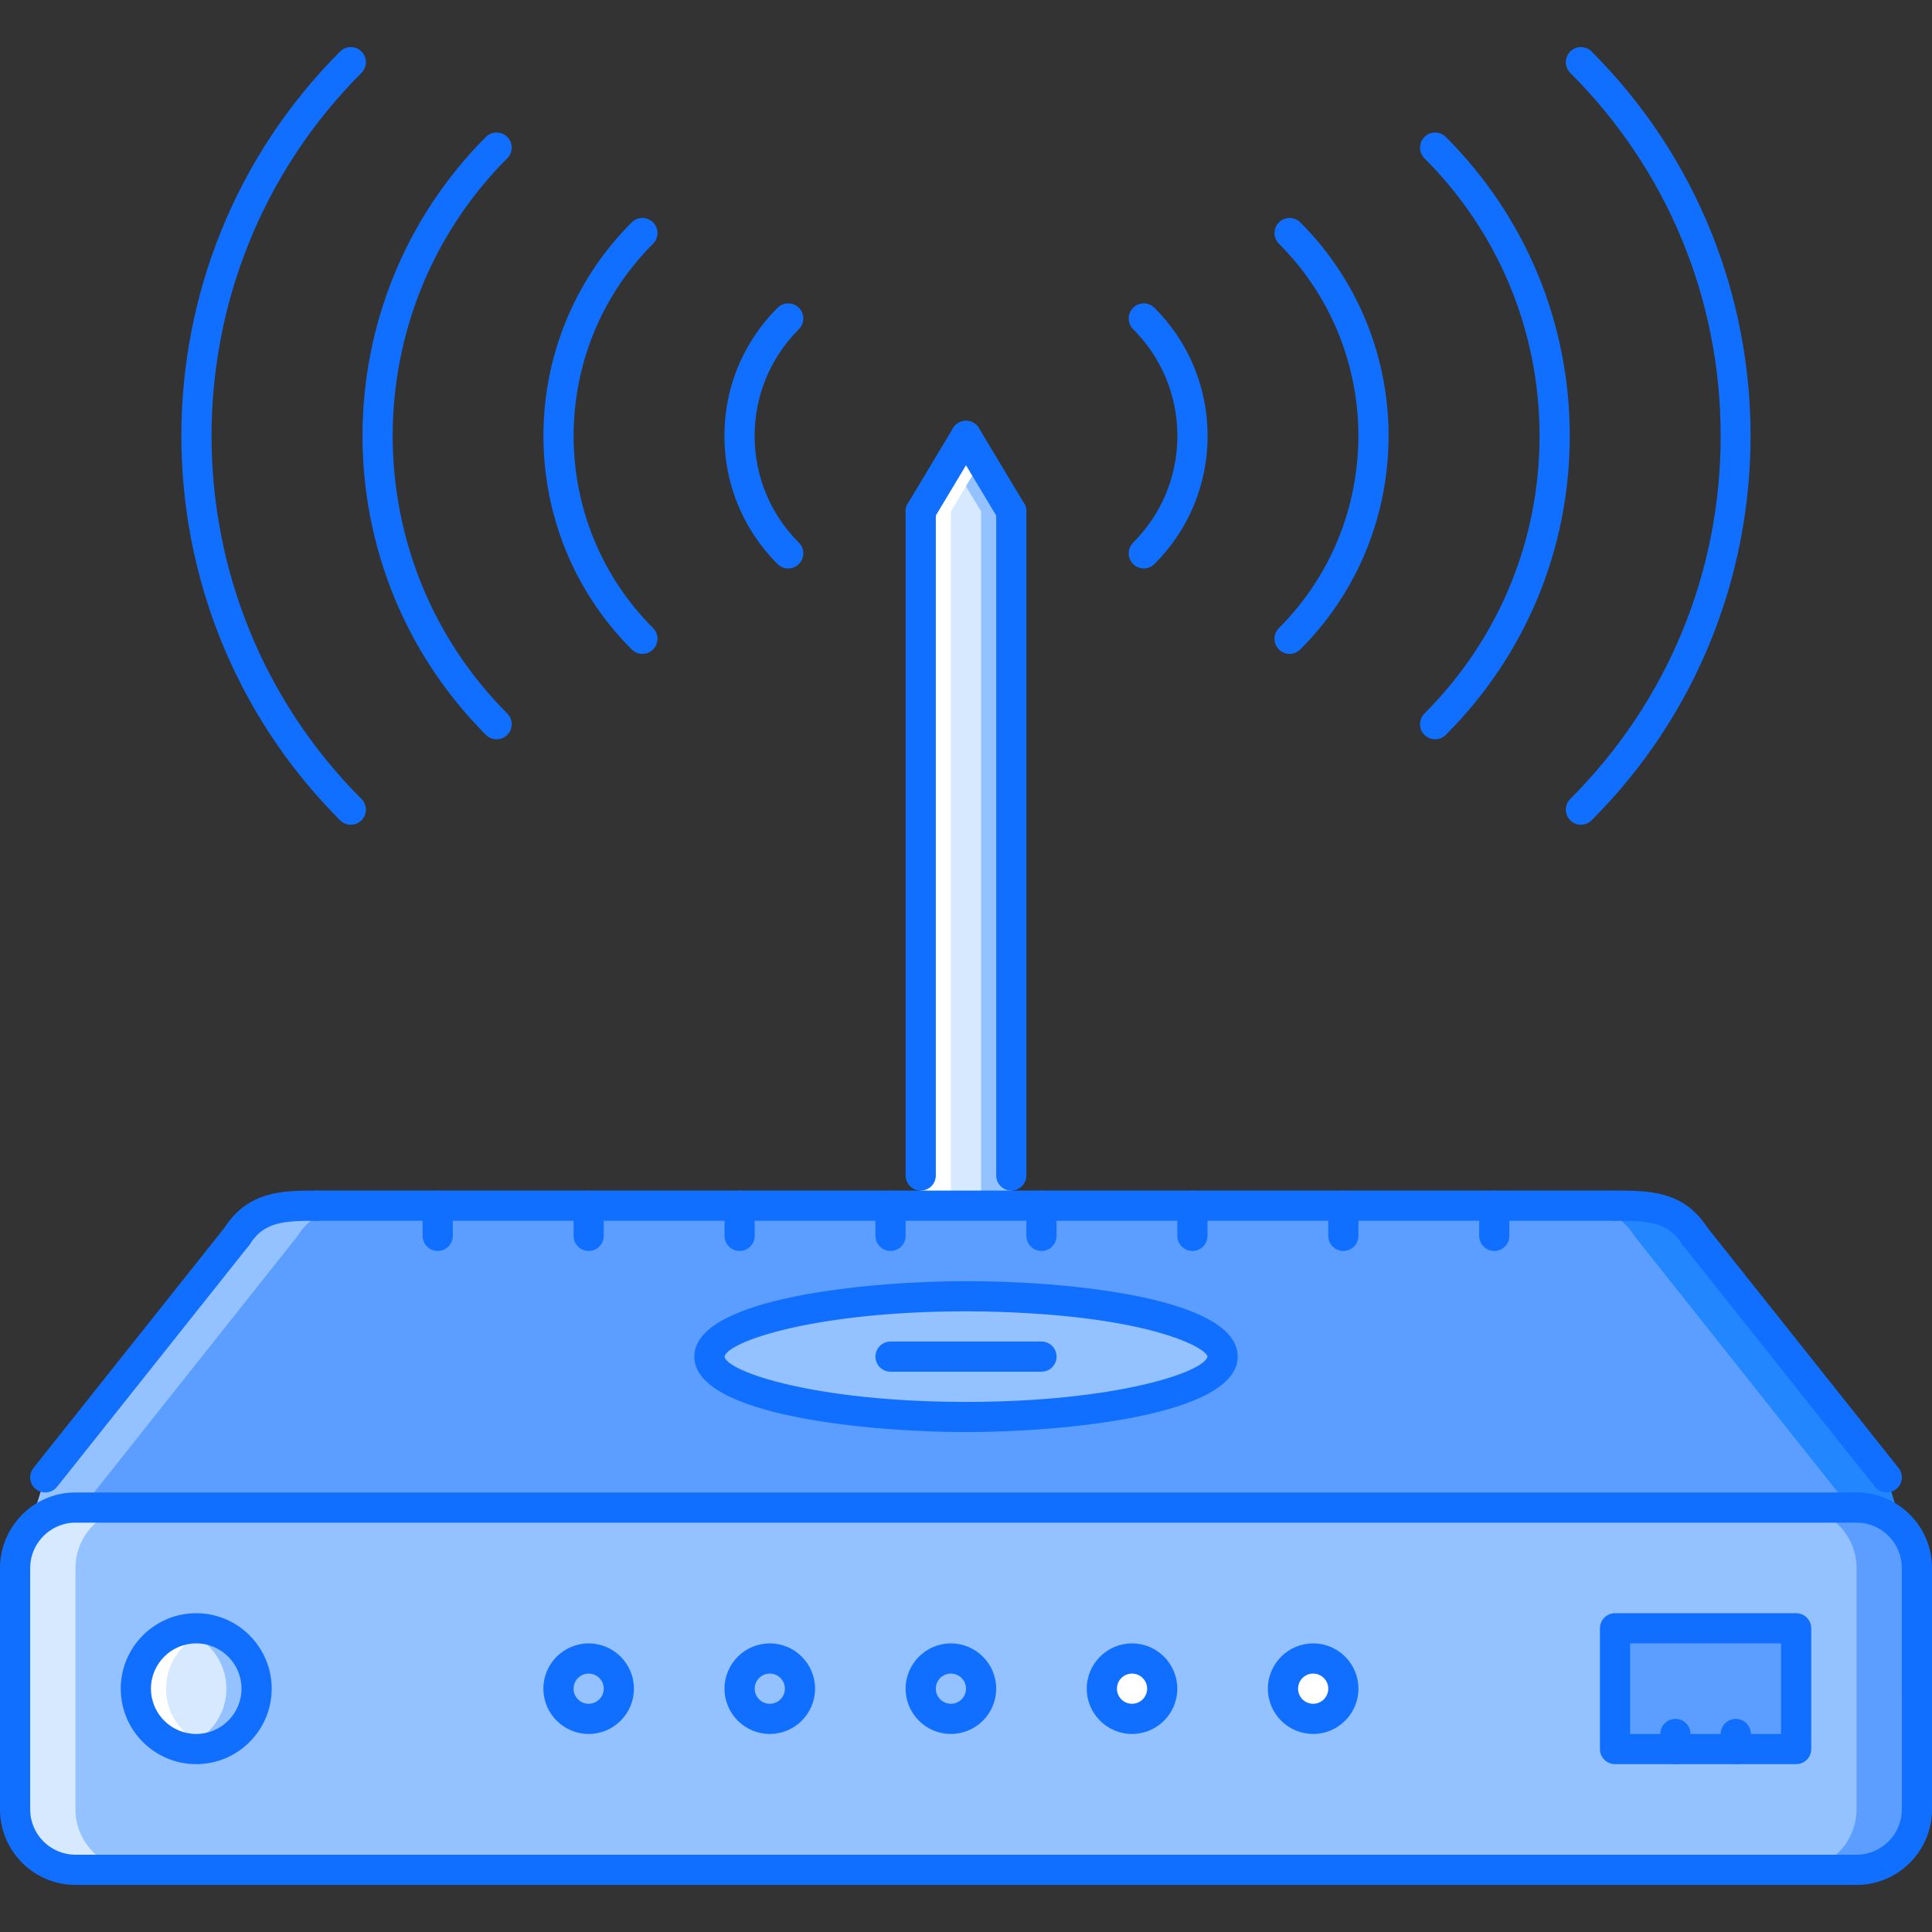 <?xml version="1.0" encoding="iso-8859-1"?>
<!-- Generator: Adobe Illustrator 19.0.0, SVG Export Plug-In . SVG Version: 6.00 Build 0)  -->
<svg version="1.1" id="Capa_1" xmlns="http://www.w3.org/2000/svg" xmlns:xlink="http://www.w3.org/1999/xlink" x="0px" y="0px"
	 viewBox="0 0 511.941 511.941" style="enable-background:new 0 0 511.941 511.941;" xml:space="preserve">
<rect x="0" y="0" width="511.941" height="511.941" fill="#333333" stroke="none"/>
<path style="fill:#94C1FF;" d="M507.943,415.47v63.992c0,8.804-7.203,15.998-15.999,15.998H19.998
	c-8.796,0-15.999-7.194-15.999-15.998V415.47c0-7.117,4.718-13.28,11.28-15.28c1.438-0.476,3.039-0.718,4.719-0.718h235.973h235.973
	C500.74,399.472,507.943,406.673,507.943,415.47z"/>
<path style="fill:#D7E9FF;" d="M19.998,479.462V415.47c0-7.117,4.718-13.28,11.279-15.28c1.438-0.476,3.039-0.718,4.719-0.718
	H19.998c-1.68,0-3.281,0.242-4.719,0.718c-6.562,2-11.28,8.163-11.28,15.28v63.992c0,8.804,7.203,15.998,15.999,15.998h15.998
	C27.2,495.46,19.998,488.266,19.998,479.462z"/>
<path style="fill:#5C9EFF;" d="M491.944,415.47v63.992c0,7.124-4.718,13.279-11.279,15.279c-1.438,0.484-3.039,0.719-4.719,0.719
	h15.998c1.68,0,3.281-0.234,4.719-0.719c6.562-2,11.28-8.155,11.28-15.279V415.47c0-8.797-7.203-15.998-15.999-15.998h-15.998
	C484.742,399.472,491.944,406.673,491.944,415.47z"/>
<g>
	<path style="fill:#FFFFFF;" d="M347.96,439.467c4.398,0,7.999,3.601,7.999,7.999c0,4.397-3.601,7.999-7.999,7.999
		c-4.397,0-7.999-3.602-7.999-7.999C339.961,443.068,343.563,439.467,347.96,439.467z"/>
	<path style="fill:#FFFFFF;" d="M299.966,439.467c4.397,0,7.999,3.601,7.999,7.999c0,4.397-3.602,7.999-7.999,7.999
		c-4.398,0-7.999-3.602-7.999-7.999C291.967,443.068,295.568,439.467,299.966,439.467z"/>
</g>
<g>
	<path style="fill:#94C1FF;" d="M251.971,439.467c4.398,0,7.999,3.601,7.999,7.999c0,4.397-3.601,7.999-7.999,7.999
		c-4.398,0-7.999-3.602-7.999-7.999C243.972,443.068,247.574,439.467,251.971,439.467z"/>
	<path style="fill:#94C1FF;" d="M203.977,439.467c4.398,0,7.999,3.601,7.999,7.999c0,4.397-3.601,7.999-7.999,7.999
		s-7.999-3.602-7.999-7.999C195.978,443.068,199.579,439.467,203.977,439.467z"/>
	<path style="fill:#94C1FF;" d="M155.983,439.467c4.397,0,7.999,3.601,7.999,7.999c0,4.397-3.602,7.999-7.999,7.999
		c-4.398,0-7.999-3.602-7.999-7.999C147.984,443.068,151.584,439.467,155.983,439.467z"/>
	<path style="fill:#94C1FF;" d="M274.93,344.118c28.317,1.922,49.033,8.077,49.033,15.357c0,8.804-30.396,15.998-67.992,15.998
		c-37.519,0-67.992-7.194-67.992-15.998c0-8.796,30.473-15.998,67.992-15.998C262.533,343.478,268.931,343.72,274.93,344.118z"/>
</g>
<path style="fill:#D7E9FF;" d="M51.994,431.468c8.796,0,15.998,7.202,15.998,15.998c0,8.804-7.202,15.998-15.998,15.998
	c-8.882,0-15.998-7.194-15.998-15.998C35.996,438.67,43.113,431.468,51.994,431.468z"/>
<path style="fill:#FFFFFF;" d="M43.995,447.466c0-7.413,5.077-13.639,11.983-15.428c-1.281-0.336-2.601-0.57-3.984-0.57
	c-8.882,0-15.998,7.202-15.998,15.998c0,8.804,7.116,15.998,15.998,15.998c1.383,0,2.703-0.234,3.984-0.562
	C49.073,461.105,43.995,454.887,43.995,447.466z"/>
<path style="fill:#94C1FF;" d="M59.993,447.466c0,7.421-5.078,13.639-11.983,15.436c1.281,0.328,2.602,0.562,3.984,0.562
	c8.882,0,15.998-7.194,15.998-15.998c0-8.796-7.116-15.998-15.998-15.998c-1.383,0-2.703,0.234-3.984,0.57
	C54.916,433.827,59.993,440.053,59.993,447.466z"/>
<polygon style="fill:#5C9EFF;" points="475.946,431.468 475.946,463.464 459.948,463.464 443.95,463.464 427.951,463.464 
	427.951,431.468 "/>
<polygon style="fill:#D7E9FF;" points="267.97,135.505 267.97,311.482 267.97,319.481 243.972,319.481 243.972,311.482 
	243.972,135.505 255.971,115.508 "/>
<polygon style="fill:#FFFFFF;" points="251.971,135.505 259.97,122.175 255.971,115.508 243.972,135.505 243.972,311.482 
	243.972,319.481 251.971,319.481 251.971,311.482 "/>
<polygon style="fill:#94C1FF;" points="259.97,135.505 255.971,128.842 259.97,122.167 267.97,135.505 267.97,311.482 
	267.97,319.481 259.97,319.481 259.97,311.482 "/>
<path style="fill:#656D78;" d="M449.066,327.48c-5.116-7.999-12.639-7.999-21.114-7.999h-31.997H355.96h-39.995H275.97h-7.999
	h-23.998h-8h-39.995h-39.995h-39.996H83.991c-8.476,0-15.998,0-21.114,7.999L12,391.472l-4.343,13.882
	c1.438-0.484,10.663-5.882,12.343-5.882h235.971h235.973l11.929,5.397l-3.93-13.397L449.066,327.48z M255.971,375.474
	c-37.519,0-67.992-7.194-67.992-15.998c0-8.796,30.473-15.998,67.992-15.998c6.562,0,12.96,0.242,18.959,0.641
	c28.317,1.922,49.033,8.077,49.033,15.357C323.963,368.28,293.568,375.474,255.971,375.474z"/>
<path style="fill:#5C9EFF;" d="M449.066,327.48c-5.116-7.999-12.639-7.999-21.114-7.999h-31.997H355.96h-39.995H275.97h-7.999
	h-23.998h-8h-39.995h-39.995h-39.996H83.991c-8.476,0-15.998,0-21.114,7.999L12,391.472l-4.343,13.882
	c1.438-0.484,10.663-5.882,12.343-5.882h235.971h235.973l11.929,5.397l-3.93-13.397L449.066,327.48z M255.971,375.474
	c-37.519,0-67.992-7.194-67.992-15.998c0-8.796,30.473-15.998,67.992-15.998c6.562,0,12.96,0.242,18.959,0.641
	c28.317,1.922,49.033,8.077,49.033,15.357C323.963,368.28,293.568,375.474,255.971,375.474z"/>
<path style="fill:#94C1FF;" d="M21.748,399.472l57.126-71.992c5.116-7.999,12.639-7.999,21.114-7.999H83.991
	c-8.476,0-15.998,0-21.114,7.999L12,391.472l-4.343,13.882c1.438-0.484,10.663-5.882,12.343-5.882H21.748z"/>
<path style="fill:#2287FF;" d="M490.195,399.472l-57.127-71.992c-5.116-7.999-12.639-7.999-21.114-7.999h15.998
	c8.476,0,15.998,0,21.114,7.999l50.877,63.992l4.344,13.882c-1.438-0.484-10.663-5.882-12.343-5.882H490.195z"/>
<g>
	<path style="fill:#116FFF;" d="M491.944,499.46H19.998C8.968,499.46,0,490.492,0,479.462V415.47
		c0-8.719,5.804-16.568,14.115-19.107c1.734-0.578,3.75-0.891,5.883-0.891h471.945c11.03,0,19.998,8.976,19.998,19.998v63.992
		C511.942,490.492,502.974,499.46,491.944,499.46z M19.998,403.471c-1.273,0-2.43,0.172-3.453,0.516
		c-5.069,1.547-8.546,6.257-8.546,11.483v63.992c0,6.616,5.382,11.999,11.999,11.999h471.945c6.616,0,11.999-5.383,11.999-11.999
		V415.47c0-6.617-5.383-11.999-11.999-11.999H19.998z"/>
	<path style="fill:#116FFF;" d="M11.999,395.472c-0.875,0-1.75-0.281-2.492-0.867c-1.727-1.375-2.016-3.891-0.641-5.616
		l50.877-63.993c1.383-1.742,3.898-2,5.624-0.648c1.727,1.375,2.016,3.898,0.641,5.625l-50.877,63.991
		C14.342,394.956,13.171,395.472,11.999,395.472z"/>
	<path style="fill:#116FFF;" d="M499.943,395.472c-1.172,0-2.343-0.516-3.132-1.508l-50.877-63.992
		c-1.375-1.727-1.086-4.25,0.641-5.625c1.741-1.352,4.249-1.094,5.624,0.648l50.877,63.993c1.375,1.726,1.086,4.241-0.641,5.616
		C501.693,395.191,500.818,395.472,499.943,395.472z"/>
	<path style="fill:#116FFF;" d="M427.951,323.48H83.991c-2.21,0-4-1.789-4-3.999c0-2.211,1.789-4,4-4h343.96
		c2.21,0,3.999,1.789,3.999,4C431.95,321.691,430.161,323.48,427.951,323.48z"/>
	<path style="fill:#116FFF;" d="M62.876,331.48c-0.742,0-1.484-0.203-2.156-0.625c-1.859-1.195-2.406-3.664-1.211-5.531
		c6.296-9.843,15.537-9.843,24.481-9.843c2.211,0,4,1.789,4,4c0,2.21-1.789,3.999-4,3.999c-8.819,0-13.99,0.289-17.748,6.156
		C65.485,330.831,64.188,331.48,62.876,331.48z"/>
	<path style="fill:#116FFF;" d="M449.066,331.48c-1.312,0-2.608-0.648-3.366-1.844c-3.758-5.867-8.929-6.156-17.748-6.156
		c-2.211,0-4-1.789-4-3.999c0-2.211,1.789-4,4-4c8.944,0,18.186,0,24.481,9.843c1.195,1.867,0.648,4.336-1.211,5.531
		C450.55,331.277,449.808,331.48,449.066,331.48z"/>
	<path style="fill:#116FFF;" d="M255.971,379.474c-24.903,0-71.992-4.18-71.992-19.998s47.088-19.998,71.992-19.998
		c6.327,0,12.796,0.219,19.225,0.648c15.865,1.078,52.767,5.117,52.767,19.35C327.962,375.294,280.874,379.474,255.971,379.474z
		 M255.971,347.478c-39.839,0-63.172,7.943-63.993,12.029c0.82,4.023,24.154,11.968,63.993,11.968
		c39.878,0,63.188-7.937,63.993-12.022c-0.406-2.117-12.358-9.108-45.308-11.342C268.415,347.689,262.126,347.478,255.971,347.478z"
		/>
	<path style="fill:#116FFF;" d="M275.969,363.476h-39.996c-2.21,0-3.999-1.789-3.999-4s1.789-4,3.999-4h39.996
		c2.21,0,3.999,1.789,3.999,4S278.179,363.476,275.969,363.476z"/>
	<path style="fill:#116FFF;" d="M115.987,331.48c-2.21,0-4-1.789-4-4v-7.999c0-2.211,1.789-4,4-4s4,1.789,4,4v7.999
		C119.987,329.691,118.198,331.48,115.987,331.48z"/>
	<path style="fill:#116FFF;" d="M155.983,331.48c-2.211,0-4-1.789-4-4v-7.999c0-2.211,1.789-4,4-4c2.21,0,3.999,1.789,3.999,4v7.999
		C159.982,329.691,158.193,331.48,155.983,331.48z"/>
	<path style="fill:#116FFF;" d="M195.978,331.48c-2.211,0-4-1.789-4-4v-7.999c0-2.211,1.789-4,4-4s4,1.789,4,4v7.999
		C199.977,329.691,198.189,331.48,195.978,331.48z"/>
	<path style="fill:#116FFF;" d="M235.973,331.48c-2.21,0-3.999-1.789-3.999-4v-7.999c0-2.211,1.789-4,3.999-4c2.211,0,4,1.789,4,4
		v7.999C239.973,329.691,238.184,331.48,235.973,331.48z"/>
	<path style="fill:#116FFF;" d="M275.969,331.48c-2.211,0-4-1.789-4-4v-7.999c0-2.211,1.789-4,4-4c2.21,0,3.999,1.789,3.999,4v7.999
		C279.968,329.691,278.179,331.48,275.969,331.48z"/>
	<path style="fill:#116FFF;" d="M315.964,331.48c-2.211,0-4-1.789-4-4v-7.999c0-2.211,1.789-4,4-4s4,1.789,4,4v7.999
		C319.964,329.691,318.175,331.48,315.964,331.48z"/>
	<path style="fill:#116FFF;" d="M355.959,331.48c-2.21,0-3.999-1.789-3.999-4v-7.999c0-2.211,1.789-4,3.999-4c2.211,0,4,1.789,4,4
		v7.999C359.959,329.691,358.17,331.48,355.959,331.48z"/>
	<path style="fill:#116FFF;" d="M395.954,331.48c-2.21,0-3.999-1.789-3.999-4v-7.999c0-2.211,1.789-4,3.999-4c2.211,0,4,1.789,4,4
		v7.999C399.954,329.691,398.165,331.48,395.954,331.48z"/>
	<path style="fill:#116FFF;" d="M51.994,467.464c-11.03,0-19.998-8.969-19.998-19.998c0-11.022,8.968-19.998,19.998-19.998
		s19.998,8.976,19.998,19.998C71.992,458.495,63.024,467.464,51.994,467.464z M51.994,435.467c-6.616,0-11.999,5.382-11.999,11.999
		c0,6.616,5.383,11.998,11.999,11.998c6.616,0,11.999-5.382,11.999-11.998C63.993,440.849,58.611,435.467,51.994,435.467z"/>
	<path style="fill:#116FFF;" d="M475.946,467.464h-47.995c-2.211,0-4-1.789-4-4v-31.996c0-2.211,1.789-4,4-4h47.994
		c2.211,0,4,1.789,4,4v31.996C479.946,465.675,478.157,467.464,475.946,467.464z M431.95,459.464h39.996v-23.997H431.95V459.464z"/>
	<path style="fill:#116FFF;" d="M443.95,467.464c-2.211,0-3.999-1.789-3.999-4v-4c0-2.21,1.788-3.999,3.999-3.999
		s3.999,1.789,3.999,3.999v4C447.949,465.675,446.16,467.464,443.95,467.464z"/>
	<path style="fill:#116FFF;" d="M459.948,467.464c-2.211,0-3.999-1.789-3.999-4v-4c0-2.21,1.788-3.999,3.999-3.999
		s3.999,1.789,3.999,3.999v4C463.947,465.675,462.159,467.464,459.948,467.464z"/>
	<path style="fill:#116FFF;" d="M155.983,459.464c-6.617,0-11.999-5.382-11.999-11.998c0-6.617,5.382-11.999,11.999-11.999
		c6.616,0,11.998,5.382,11.998,11.999C167.981,454.082,162.599,459.464,155.983,459.464z M155.983,443.466c-2.203,0-4,1.797-4,4
		c0,2.211,1.797,3.999,4,3.999s3.999-1.788,3.999-3.999C159.982,445.263,158.185,443.466,155.983,443.466z"/>
	<path style="fill:#116FFF;" d="M203.977,459.464c-6.616,0-11.999-5.382-11.999-11.998c0-6.617,5.382-11.999,11.999-11.999
		s11.999,5.382,11.999,11.999C215.976,454.082,210.593,459.464,203.977,459.464z M203.977,443.466c-2.203,0-4,1.797-4,4
		c0,2.211,1.796,3.999,4,3.999s4-1.788,4-3.999C207.976,445.263,206.18,443.466,203.977,443.466z"/>
	<path style="fill:#116FFF;" d="M251.971,459.464c-6.617,0-11.999-5.382-11.999-11.998c0-6.617,5.382-11.999,11.999-11.999
		c6.617,0,11.999,5.382,11.999,11.999C263.97,454.082,258.588,459.464,251.971,459.464z M251.971,443.466c-2.203,0-4,1.797-4,4
		c0,2.211,1.797,3.999,4,3.999s4-1.788,4-3.999C255.971,445.263,254.174,443.466,251.971,443.466z"/>
	<path style="fill:#116FFF;" d="M299.966,459.464c-6.617,0-11.999-5.382-11.999-11.998c0-6.617,5.382-11.999,11.999-11.999
		c6.616,0,11.998,5.382,11.998,11.999C311.964,454.082,306.582,459.464,299.966,459.464z M299.966,443.466c-2.203,0-4,1.797-4,4
		c0,2.211,1.797,3.999,4,3.999s4-1.788,4-3.999C303.966,445.263,302.169,443.466,299.966,443.466z"/>
	<path style="fill:#116FFF;" d="M347.96,459.464c-6.616,0-11.998-5.382-11.998-11.998c0-6.617,5.382-11.999,11.998-11.999
		c6.617,0,11.999,5.382,11.999,11.999C359.959,454.082,354.577,459.464,347.96,459.464z M347.96,443.466
		c-2.203,0-3.999,1.797-3.999,4c0,2.211,1.796,3.999,3.999,3.999s4-1.788,4-3.999C351.96,445.263,350.163,443.466,347.96,443.466z"
		/>
	<path style="fill:#116FFF;" d="M243.972,315.481c-2.21,0-4-1.788-4-3.999V135.505c0-2.21,1.789-3.999,4-3.999s4,1.789,4,3.999
		v175.977C247.972,313.693,246.183,315.481,243.972,315.481z"/>
	<path style="fill:#116FFF;" d="M267.97,315.481c-2.211,0-4-1.788-4-3.999V135.505c0-2.21,1.789-3.999,4-3.999
		c2.21,0,3.999,1.789,3.999,3.999v175.977C271.969,313.693,270.18,315.481,267.97,315.481z"/>
	<path style="fill:#116FFF;" d="M243.972,139.505c-0.703,0-1.414-0.184-2.054-0.57c-1.898-1.137-2.516-3.593-1.375-5.488
		l11.999-19.998c1.14-1.898,3.617-2.5,5.484-1.371c1.897,1.137,2.515,3.594,1.374,5.488l-11.998,19.998
		C246.652,138.813,245.324,139.505,243.972,139.505z"/>
	<path style="fill:#116FFF;" d="M267.97,139.505c-1.352,0-2.68-0.691-3.43-1.941l-11.999-19.998
		c-1.141-1.894-0.523-4.351,1.375-5.488c1.875-1.129,4.352-0.527,5.483,1.371l11.999,19.998c1.141,1.895,0.523,4.351-1.375,5.488
		C269.384,139.321,268.673,139.505,267.97,139.505z"/>
	<path style="fill:#116FFF;" d="M303.083,150.624c-1.023,0-2.047-0.39-2.828-1.171c-1.562-1.562-1.562-4.094,0-5.656
		c7.562-7.562,11.732-17.607,11.732-28.29s-4.171-20.729-11.732-28.29c-1.562-1.562-1.562-4.093,0-5.655s4.093-1.562,5.655,0
		c9.077,9.073,14.077,21.126,14.077,33.945c0,12.818-5,24.872-14.077,33.945C305.129,150.234,304.106,150.624,303.083,150.624z"/>
	<path style="fill:#116FFF;" d="M208.859,150.624c-1.023,0-2.046-0.39-2.828-1.171c-9.077-9.073-14.077-21.127-14.077-33.945
		c0-12.819,5-24.872,14.077-33.945c1.562-1.562,4.093-1.562,5.655,0s1.562,4.093,0,5.655c-7.562,7.562-11.733,17.607-11.733,28.29
		c0,10.682,4.171,20.728,11.733,28.29c1.562,1.562,1.562,4.093,0,5.656C210.906,150.234,209.883,150.624,208.859,150.624z"/>
	<path style="fill:#116FFF;" d="M341.719,173.262c-1.023,0-2.047-0.391-2.828-1.172c-1.562-1.562-1.562-4.093,0-5.655
		c28.075-28.083,28.075-73.773,0-101.855c-1.562-1.562-1.562-4.094,0-5.656c1.562-1.562,4.094-1.562,5.655,0
		c31.2,31.2,31.2,81.968,0,113.167C343.766,172.872,342.742,173.262,341.719,173.262z"/>
	<path style="fill:#116FFF;" d="M170.223,173.262c-1.023,0-2.047-0.391-2.828-1.172c-31.2-31.199-31.2-81.967,0-113.167
		c1.562-1.562,4.093-1.562,5.656,0c1.562,1.562,1.562,4.094,0,5.656c-28.075,28.083-28.075,73.772,0,101.855
		c1.562,1.562,1.562,4.093,0,5.655C172.27,172.872,171.246,173.262,170.223,173.262z"/>
	<path style="fill:#116FFF;" d="M380.277,195.896c-1.023,0-2.046-0.391-2.827-1.171c-1.562-1.562-1.562-4.093,0-5.656
		c19.669-19.669,30.504-45.795,30.504-73.562s-10.835-53.893-30.504-73.562c-1.562-1.562-1.562-4.093,0-5.655s4.093-1.562,5.655,0
		c21.186,21.181,32.848,49.314,32.848,79.218c0,29.902-11.662,58.036-32.848,79.217C382.324,195.506,381.3,195.896,380.277,195.896z
		"/>
	<path style="fill:#116FFF;" d="M131.587,195.896c-1.023,0-2.046-0.391-2.828-1.175c-43.604-43.679-43.604-114.749,0-158.427
		c1.562-1.57,4.093-1.562,5.655-0.008c1.562,1.562,1.562,4.093,0,5.655c-40.487,40.566-40.487,106.566,0,147.132
		c1.562,1.562,1.562,4.093,0,5.656C133.633,195.506,132.61,195.896,131.587,195.896z"/>
	<path style="fill:#116FFF;" d="M92.95,218.535c-1.023,0-2.047-0.391-2.828-1.172c-56.087-56.166-56.087-147.546,0-203.711
		c1.562-1.562,4.093-1.559,5.656-0.004c1.562,1.562,1.562,4.093,0,5.659c-52.971,53.045-52.971,139.355,0,192.4
		c1.562,1.566,1.562,4.097,0,5.66C94.997,218.144,93.974,218.535,92.95,218.535z"/>
	<path style="fill:#116FFF;" d="M418.913,218.535c-1.023,0-2.047-0.391-2.828-1.172c-1.562-1.562-1.562-4.094,0-5.656
		c25.708-25.708,39.863-59.872,39.863-96.2s-14.155-70.492-39.863-96.2c-1.562-1.562-1.562-4.093,0-5.655s4.094-1.562,5.656,0
		c56.165,56.161,56.165,147.549,0,203.711C420.96,218.144,419.937,218.535,418.913,218.535z"/>
</g>
<g>
</g>
<g>
</g>
<g>
</g>
<g>
</g>
<g>
</g>
<g>
</g>
<g>
</g>
<g>
</g>
<g>
</g>
<g>
</g>
<g>
</g>
<g>
</g>
<g>
</g>
<g>
</g>
<g>
</g>
</svg>
